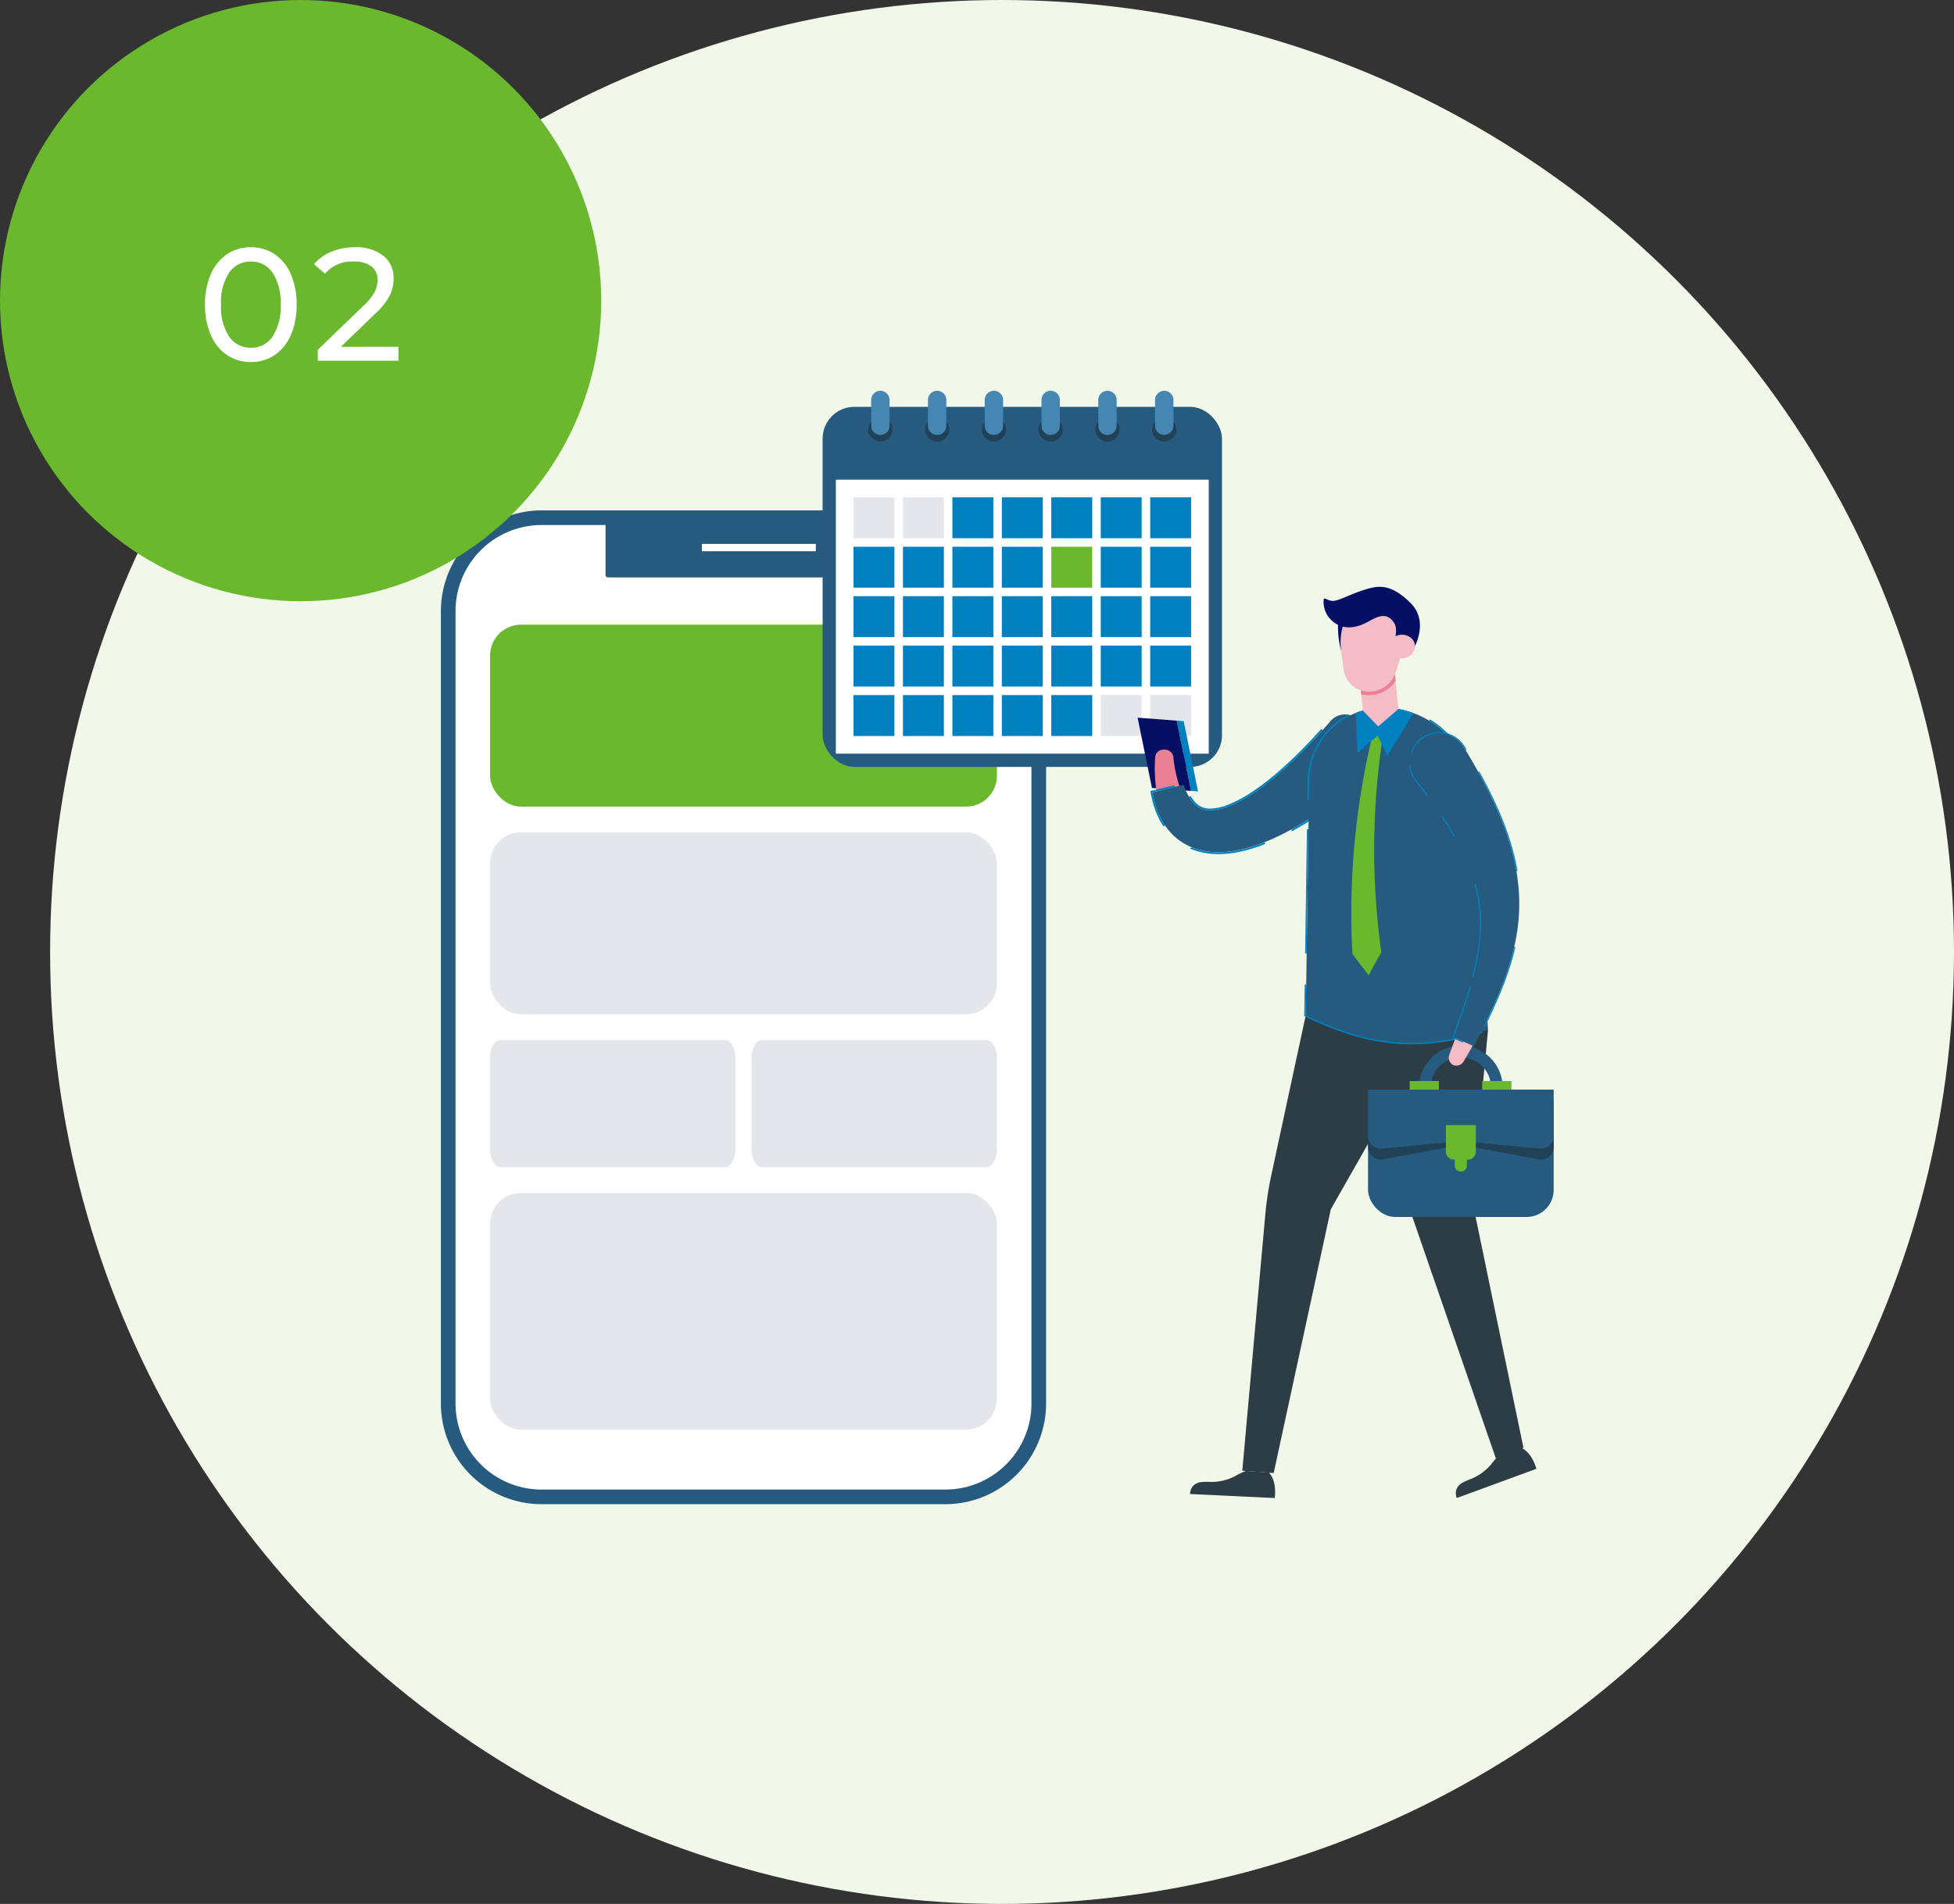 <svg xmlns="http://www.w3.org/2000/svg" width="195" height="190" viewBox="0 0 195 190">
  <rect x="0" y="0" width="195" height="190" fill="#333333" stroke="none"/>
  <g id="Group_23577" data-name="Group 23577" transform="translate(-860 -3381)">
    <g id="Group_23453" data-name="Group 23453" transform="translate(0 270)">
      <circle id="Ellipse_866" data-name="Ellipse 866" cx="95" cy="95" r="95" transform="translate(865 3111)" fill="#f1f8ea"/>
      <g id="Group_23434" data-name="Group 23434" transform="translate(904 3150)">
        <g id="Group_21616" data-name="Group 21616" transform="translate(0 11.936)">
          <g id="Group_21604" data-name="Group 21604">
            <g id="Group_21596" data-name="Group 21596">
              <g id="Group_21592" data-name="Group 21592" transform="translate(0.731 0.731)">
                <g id="Group_21591" data-name="Group 21591">
                  <g id="Group_21590" data-name="Group 21590">
                    <path id="Path_35234" data-name="Path 35234" d="M2583.524-823.158v79.09a9.311,9.311,0,0,1-9.312,9.311H2533.9a9.26,9.26,0,0,1-5.6-1.876,9.294,9.294,0,0,1-3.709-7.436v-79.09a9.311,9.311,0,0,1,9.311-9.31h40.312A9.311,9.311,0,0,1,2583.524-823.158Z" transform="translate(-2524.59 832.468)" fill="#fff"/>
                  </g>
                </g>
              </g>
              <g id="Group_21595" data-name="Group 21595">
                <g id="Group_21594" data-name="Group 21594">
                  <g id="Group_21593" data-name="Group 21593">
                    <path id="Path_35235" data-name="Path 35235" d="M2573.628-734.611h-40.312a10.053,10.053,0,0,1-10.042-10.042v-79.09a10.053,10.053,0,0,1,10.042-10.042h40.312a10.053,10.053,0,0,1,10.042,10.042v79.09A10.053,10.053,0,0,1,2573.628-734.611Zm-40.312-97.713a8.59,8.59,0,0,0-8.581,8.581v79.09a8.59,8.59,0,0,0,8.581,8.581h40.312a8.59,8.59,0,0,0,8.581-8.581v-79.09a8.59,8.59,0,0,0-8.581-8.581Z" transform="translate(-2523.275 833.784)" fill="#265b7f"/>
                  </g>
                </g>
              </g>
            </g>
            <g id="Group_21598" data-name="Group 21598" transform="translate(16.431 0.73)">
              <g id="Group_21597" data-name="Group 21597">
                <path id="Rectangle_13569" data-name="Rectangle 13569" d="M0,0H30.6a0,0,0,0,1,0,0V5.721a.236.236,0,0,1-.236.236H.236A.236.236,0,0,1,0,5.721V0A0,0,0,0,1,0,0Z" fill="#265b7f"/>
              </g>
            </g>
            <g id="Group_21601" data-name="Group 21601" transform="translate(26.046 3.344)">
              <g id="Group_21600" data-name="Group 21600">
                <g id="Group_21599" data-name="Group 21599">
                  <rect id="Rectangle_13570" data-name="Rectangle 13570" width="11.369" height="0.73" fill="#fff"/>
                </g>
              </g>
            </g>
            <g id="Group_21603" data-name="Group 21603" transform="translate(42.517 2.812)">
              <g id="Group_21602" data-name="Group 21602">
                <circle id="Ellipse_808" data-name="Ellipse 808" cx="0.897" cy="0.897" r="0.897" fill="#fff"/>
              </g>
            </g>
          </g>
          <g id="Group_21615" data-name="Group 21615" transform="translate(4.909 11.404)">
            <g id="Group_21606" data-name="Group 21606" transform="translate(0)">
              <g id="Group_21605" data-name="Group 21605">
                <rect id="Rectangle_13571" data-name="Rectangle 13571" width="50.578" height="18.157" rx="3.078" fill="#6ab82d"/>
              </g>
            </g>
            <g id="Group_21608" data-name="Group 21608" transform="translate(0 20.723)">
              <g id="Group_21607" data-name="Group 21607">
                <rect id="Rectangle_13572" data-name="Rectangle 13572" width="50.578" height="18.157" rx="3.078" fill="#e5e6eb"/>
              </g>
            </g>
            <g id="Group_21610" data-name="Group 21610" transform="translate(0 41.445)">
              <g id="Group_21609" data-name="Group 21609">
                <path id="Path_35236" data-name="Path 35236" d="M2533.191-738.653h22.317c.6,0,1.081.766,1.081,1.71v9.272c0,.944-.484,1.71-1.081,1.71h-22.317c-.6,0-1.081-.766-1.081-1.71v-9.272C2532.111-737.888,2532.595-738.653,2533.191-738.653Z" transform="translate(-2532.111 738.653)" fill="#e5e6eb"/>
              </g>
            </g>
            <g id="Group_21612" data-name="Group 21612" transform="translate(26.1 41.445)">
              <g id="Group_21611" data-name="Group 21611">
                <path id="Path_35237" data-name="Path 35237" d="M2603.569-736.943v9.272c0,.944-.484,1.71-1.081,1.71h-22.317c-.6,0-1.08-.766-1.08-1.71v-9.272c0-.944.484-1.71,1.08-1.71h22.317C2603.085-738.653,2603.569-737.888,2603.569-736.943Z" transform="translate(-2579.091 738.653)" fill="#e5e6eb"/>
              </g>
            </g>
            <g id="Group_21614" data-name="Group 21614" transform="translate(0 56.703)">
              <g id="Group_21613" data-name="Group 21613">
                <rect id="Rectangle_13573" data-name="Rectangle 13573" width="50.578" height="23.623" rx="3.078" fill="#e5e6eb"/>
              </g>
            </g>
          </g>
        </g>
        <g id="Group_21670" data-name="Group 21670" transform="translate(38.093 0)">
          <g id="Group_21617" data-name="Group 21617" transform="translate(0 1.6)">
            <rect id="Rectangle_13574" data-name="Rectangle 13574" width="39.856" height="35.933" rx="3.171" fill="#265b7f"/>
          </g>
          <g id="Group_21618" data-name="Group 21618" transform="translate(1.321 8.867)">
            <rect id="Rectangle_13575" data-name="Rectangle 13575" width="27.345" height="37.214" transform="translate(37.214 0) rotate(90)" fill="#fff"/>
          </g>
          <g id="Group_21654" data-name="Group 21654" transform="translate(3.083 10.628)">
            <g id="Group_21619" data-name="Group 21619">
              <rect id="Rectangle_13576" data-name="Rectangle 13576" width="4.084" height="4.084" fill="#e5e6eb"/>
            </g>
            <g id="Group_21620" data-name="Group 21620" transform="translate(4.935)">
              <rect id="Rectangle_13577" data-name="Rectangle 13577" width="4.084" height="4.084" fill="#e5e6eb"/>
            </g>
            <g id="Group_21621" data-name="Group 21621" transform="translate(9.869)">
              <rect id="Rectangle_13578" data-name="Rectangle 13578" width="4.084" height="4.084" fill="#0181c0"/>
            </g>
            <g id="Group_21622" data-name="Group 21622" transform="translate(14.804)">
              <rect id="Rectangle_13579" data-name="Rectangle 13579" width="4.084" height="4.084" fill="#0181c0"/>
            </g>
            <g id="Group_21623" data-name="Group 21623" transform="translate(19.738)">
              <rect id="Rectangle_13580" data-name="Rectangle 13580" width="4.084" height="4.084" fill="#0181c0"/>
            </g>
            <g id="Group_21624" data-name="Group 21624" transform="translate(24.673)">
              <rect id="Rectangle_13581" data-name="Rectangle 13581" width="4.084" height="4.084" fill="#0181c0"/>
            </g>
            <g id="Group_21625" data-name="Group 21625" transform="translate(29.607)">
              <rect id="Rectangle_13582" data-name="Rectangle 13582" width="4.084" height="4.084" fill="#0181c0"/>
            </g>
            <g id="Group_21626" data-name="Group 21626" transform="translate(0 4.935)">
              <rect id="Rectangle_13583" data-name="Rectangle 13583" width="4.084" height="4.084" fill="#0181c0"/>
            </g>
            <g id="Group_21627" data-name="Group 21627" transform="translate(4.935 4.935)">
              <rect id="Rectangle_13584" data-name="Rectangle 13584" width="4.084" height="4.084" fill="#0181c0"/>
            </g>
            <g id="Group_21628" data-name="Group 21628" transform="translate(9.869 4.935)">
              <rect id="Rectangle_13585" data-name="Rectangle 13585" width="4.084" height="4.084" fill="#0181c0"/>
            </g>
            <g id="Group_21629" data-name="Group 21629" transform="translate(14.804 4.935)">
              <rect id="Rectangle_13586" data-name="Rectangle 13586" width="4.084" height="4.084" fill="#0181c0"/>
            </g>
            <g id="Group_21630" data-name="Group 21630" transform="translate(19.738 4.935)">
              <rect id="Rectangle_13587" data-name="Rectangle 13587" width="4.084" height="4.084" fill="#6ab82d"/>
            </g>
            <g id="Group_21631" data-name="Group 21631" transform="translate(24.673 4.935)">
              <rect id="Rectangle_13588" data-name="Rectangle 13588" width="4.084" height="4.084" fill="#0181c0"/>
            </g>
            <g id="Group_21632" data-name="Group 21632" transform="translate(29.607 4.935)">
              <rect id="Rectangle_13589" data-name="Rectangle 13589" width="4.084" height="4.084" fill="#0181c0"/>
            </g>
            <g id="Group_21633" data-name="Group 21633" transform="translate(0 9.869)">
              <rect id="Rectangle_13590" data-name="Rectangle 13590" width="4.084" height="4.084" fill="#0181c0"/>
            </g>
            <g id="Group_21634" data-name="Group 21634" transform="translate(4.935 9.869)">
              <rect id="Rectangle_13591" data-name="Rectangle 13591" width="4.084" height="4.084" fill="#0181c0"/>
            </g>
            <g id="Group_21635" data-name="Group 21635" transform="translate(9.869 9.869)">
              <rect id="Rectangle_13592" data-name="Rectangle 13592" width="4.084" height="4.084" fill="#0181c0"/>
            </g>
            <g id="Group_21636" data-name="Group 21636" transform="translate(14.804 9.869)">
              <rect id="Rectangle_13593" data-name="Rectangle 13593" width="4.084" height="4.084" fill="#0181c0"/>
            </g>
            <g id="Group_21637" data-name="Group 21637" transform="translate(19.738 9.869)">
              <rect id="Rectangle_13594" data-name="Rectangle 13594" width="4.084" height="4.084" fill="#0181c0"/>
            </g>
            <g id="Group_21638" data-name="Group 21638" transform="translate(24.673 9.869)">
              <rect id="Rectangle_13595" data-name="Rectangle 13595" width="4.084" height="4.084" fill="#0181c0"/>
            </g>
            <g id="Group_21639" data-name="Group 21639" transform="translate(29.607 9.869)">
              <rect id="Rectangle_13596" data-name="Rectangle 13596" width="4.084" height="4.084" fill="#0181c0"/>
            </g>
            <g id="Group_21640" data-name="Group 21640" transform="translate(0 14.804)">
              <rect id="Rectangle_13597" data-name="Rectangle 13597" width="4.084" height="4.084" fill="#0181c0"/>
            </g>
            <g id="Group_21641" data-name="Group 21641" transform="translate(4.935 14.804)">
              <rect id="Rectangle_13598" data-name="Rectangle 13598" width="4.084" height="4.084" fill="#0181c0"/>
            </g>
            <g id="Group_21642" data-name="Group 21642" transform="translate(9.869 14.804)">
              <rect id="Rectangle_13599" data-name="Rectangle 13599" width="4.084" height="4.084" fill="#0181c0"/>
            </g>
            <g id="Group_21643" data-name="Group 21643" transform="translate(14.804 14.804)">
              <rect id="Rectangle_13600" data-name="Rectangle 13600" width="4.084" height="4.084" fill="#0181c0"/>
            </g>
            <g id="Group_21644" data-name="Group 21644" transform="translate(19.738 14.804)">
              <rect id="Rectangle_13601" data-name="Rectangle 13601" width="4.084" height="4.084" fill="#0181c0"/>
            </g>
            <g id="Group_21645" data-name="Group 21645" transform="translate(24.673 14.804)">
              <rect id="Rectangle_13602" data-name="Rectangle 13602" width="4.084" height="4.084" fill="#0181c0"/>
            </g>
            <g id="Group_21646" data-name="Group 21646" transform="translate(29.607 14.804)">
              <rect id="Rectangle_13603" data-name="Rectangle 13603" width="4.084" height="4.084" fill="#0181c0"/>
            </g>
            <g id="Group_21647" data-name="Group 21647" transform="translate(0 19.738)">
              <rect id="Rectangle_13604" data-name="Rectangle 13604" width="4.084" height="4.084" fill="#0181c0"/>
            </g>
            <g id="Group_21648" data-name="Group 21648" transform="translate(4.935 19.738)">
              <rect id="Rectangle_13605" data-name="Rectangle 13605" width="4.084" height="4.084" fill="#0181c0"/>
            </g>
            <g id="Group_21649" data-name="Group 21649" transform="translate(9.869 19.738)">
              <rect id="Rectangle_13606" data-name="Rectangle 13606" width="4.084" height="4.084" fill="#0181c0"/>
            </g>
            <g id="Group_21650" data-name="Group 21650" transform="translate(14.804 19.738)">
              <rect id="Rectangle_13607" data-name="Rectangle 13607" width="4.084" height="4.084" fill="#0181c0"/>
            </g>
            <g id="Group_21651" data-name="Group 21651" transform="translate(19.738 19.738)">
              <rect id="Rectangle_13608" data-name="Rectangle 13608" width="4.084" height="4.084" fill="#0181c0"/>
            </g>
            <g id="Group_21652" data-name="Group 21652" transform="translate(24.673 19.738)">
              <rect id="Rectangle_13609" data-name="Rectangle 13609" width="4.084" height="4.084" fill="#e5e6eb"/>
            </g>
            <g id="Group_21653" data-name="Group 21653" transform="translate(29.607 19.738)">
              <rect id="Rectangle_13610" data-name="Rectangle 13610" width="4.084" height="4.084" fill="#e5e6eb"/>
            </g>
          </g>
          <g id="Group_21669" data-name="Group 21669" transform="translate(4.56)">
            <g id="Group_21655" data-name="Group 21655" transform="translate(0 2.657)">
              <circle id="Ellipse_809" data-name="Ellipse 809" cx="1.204" cy="1.204" r="1.204" fill="#214157"/>
            </g>
            <g id="Group_21656" data-name="Group 21656" transform="translate(5.666 2.657)">
              <circle id="Ellipse_810" data-name="Ellipse 810" cx="1.204" cy="1.204" r="1.204" fill="#214157"/>
            </g>
            <g id="Group_21657" data-name="Group 21657" transform="translate(11.332 2.657)">
              <circle id="Ellipse_811" data-name="Ellipse 811" cx="1.204" cy="1.204" r="1.204" fill="#214157"/>
            </g>
            <g id="Group_21658" data-name="Group 21658" transform="translate(16.998 2.657)">
              <circle id="Ellipse_812" data-name="Ellipse 812" cx="1.204" cy="1.204" r="1.204" fill="#214157"/>
            </g>
            <g id="Group_21659" data-name="Group 21659" transform="translate(22.663 2.657)">
              <circle id="Ellipse_813" data-name="Ellipse 813" cx="1.204" cy="1.204" r="1.204" fill="#214157"/>
            </g>
            <g id="Group_21668" data-name="Group 21668" transform="translate(0.286)">
              <g id="Group_21660" data-name="Group 21660" transform="translate(28.043 2.657)">
                <circle id="Ellipse_814" data-name="Ellipse 814" cx="1.204" cy="1.204" r="1.204" fill="#214157"/>
              </g>
              <g id="Group_21667" data-name="Group 21667">
                <g id="Group_21661" data-name="Group 21661">
                  <path id="Path_35238" data-name="Path 35238" d="M2601.483-855.27a.918.918,0,0,0-.917.917v2.569a.918.918,0,0,0,.917.917.917.917,0,0,0,.917-.917v-2.569A.917.917,0,0,0,2601.483-855.27Z" transform="translate(-2600.566 855.27)" fill="#4686b2"/>
                </g>
                <g id="Group_21662" data-name="Group 21662" transform="translate(5.666)">
                  <path id="Path_35239" data-name="Path 35239" d="M2611.682-855.27a.917.917,0,0,0-.917.917v2.569a.917.917,0,0,0,.917.917.917.917,0,0,0,.917-.917v-2.569A.917.917,0,0,0,2611.682-855.27Z" transform="translate(-2610.765 855.27)" fill="#4686b2"/>
                </g>
                <g id="Group_21663" data-name="Group 21663" transform="translate(11.332)">
                  <path id="Path_35240" data-name="Path 35240" d="M2621.881-855.27a.917.917,0,0,0-.917.917v2.569a.917.917,0,0,0,.917.917.917.917,0,0,0,.917-.917v-2.569A.917.917,0,0,0,2621.881-855.27Z" transform="translate(-2620.964 855.27)" fill="#4686b2"/>
                </g>
                <g id="Group_21664" data-name="Group 21664" transform="translate(16.998)">
                  <path id="Path_35241" data-name="Path 35241" d="M2632.079-855.27a.917.917,0,0,0-.917.917v2.569a.917.917,0,0,0,.917.917.917.917,0,0,0,.917-.917v-2.569A.917.917,0,0,0,2632.079-855.27Z" transform="translate(-2631.162 855.27)" fill="#4686b2"/>
                </g>
                <g id="Group_21665" data-name="Group 21665" transform="translate(22.664)">
                  <path id="Path_35242" data-name="Path 35242" d="M2642.278-855.27a.917.917,0,0,0-.917.917v2.569a.917.917,0,0,0,.917.917.917.917,0,0,0,.917-.917v-2.569A.917.917,0,0,0,2642.278-855.27Z" transform="translate(-2641.361 855.27)" fill="#4686b2"/>
                </g>
                <g id="Group_21666" data-name="Group 21666" transform="translate(28.33)">
                  <path id="Path_35243" data-name="Path 35243" d="M2652.477-855.27a.917.917,0,0,0-.917.917v2.569a.917.917,0,0,0,.917.917.917.917,0,0,0,.917-.917v-2.569A.917.917,0,0,0,2652.477-855.27Z" transform="translate(-2651.56 855.27)" fill="#4686b2"/>
                </g>
              </g>
            </g>
          </g>
        </g>
        <g id="Group_21746" data-name="Group 21746" transform="translate(69.526 19.566)">
          <g id="Group_21675" data-name="Group 21675" transform="translate(0 13.054)">
            <g id="Group_21672" data-name="Group 21672" transform="translate(3.899 0.293)">
              <g id="Group_21671" data-name="Group 21671">
                <path id="Path_35244" data-name="Path 35244" d="M2645.447-796.025l1.434,7.014.7.052-1.433-7.014Z" transform="translate(-2645.447 796.025)" fill="#0181c0"/>
              </g>
            </g>
            <g id="Group_21674" data-name="Group 21674">
              <g id="Group_21673" data-name="Group 21673">
                <path id="Path_35245" data-name="Path 35245" d="M2638.429-796.552l1.434,7.015,3.9.293-1.433-7.015Z" transform="translate(-2638.429 796.552)" fill="#050f64"/>
              </g>
            </g>
          </g>
          <g id="Group_21683" data-name="Group 21683" transform="translate(1.279 12.745)">
            <g id="Group_21682" data-name="Group 21682">
              <g id="Group_21677" data-name="Group 21677" transform="translate(0.431 0.137)">
                <g id="Group_21676" data-name="Group 21676">
                  <path id="Path_35246" data-name="Path 35246" d="M2642.453-793.5a.864.864,0,0,1,.906.658,13.359,13.359,0,0,0,.631,3.044,6.372,6.372,0,0,0,.6,1.281l.089.14.094.132c.061.09.131.165.194.247a3.1,3.1,0,0,0,.421.4,2.323,2.323,0,0,0,.449.282,2.17,2.17,0,0,0,.477.169c.079.024.168.032.25.048s.172.022.264.022a3.514,3.514,0,0,0,.558-.019,5.833,5.833,0,0,0,1.214-.286,9.782,9.782,0,0,0,1.267-.552,17.55,17.55,0,0,0,2.5-1.611q.609-.465,1.2-.969c.393-.339.783-.682,1.165-1.043a54.223,54.223,0,0,0,4.36-4.643,2.163,2.163,0,0,1,1.862-.652,3.722,3.722,0,0,1,2.178,1.024h0a3.488,3.488,0,0,1,1.117,2.138,2.263,2.263,0,0,1-.7,1.963,59.735,59.735,0,0,1-5.626,4.262c-.5.329-1.006.646-1.52.956s-1.045.6-1.585.887a21.692,21.692,0,0,1-3.443,1.461,13.541,13.541,0,0,1-1.92.462,9.275,9.275,0,0,1-2.1.1,6.8,6.8,0,0,1-1.107-.174c-.185-.04-.371-.1-.553-.16s-.366-.133-.542-.22a5.453,5.453,0,0,1-1.843-1.386,6.048,6.048,0,0,1-.639-.889c-.085-.154-.176-.307-.247-.464l-.111-.233-.1-.234a8.9,8.9,0,0,1-.515-1.868,15.483,15.483,0,0,1-.139-3.591A.825.825,0,0,1,2642.453-793.5Z" transform="translate(-2641.506 796.862)" fill="#ea8096"/>
                </g>
              </g>
              <g id="Group_21679" data-name="Group 21679" transform="translate(0.208)">
                <g id="Group_21678" data-name="Group 21678">
                  <path id="Path_35247" data-name="Path 35247" d="M2664.183-793.775a3.962,3.962,0,0,0-1.235-2.162h0a4.245,4.245,0,0,0-2.208-1.138,1.9,1.9,0,0,0-1.782.523c-1.24,1.434-2.526,2.815-3.873,4.094q-1.009.961-2.067,1.822a23.183,23.183,0,0,1-2.156,1.568,12.475,12.475,0,0,1-2.2,1.133,4.908,4.908,0,0,1-1.958.379,2.137,2.137,0,0,1-.747-.164,2.134,2.134,0,0,1-.666-.459,4.886,4.886,0,0,1-1.063-1.916l-3.128.751a9.907,9.907,0,0,0,.451,1.712,7.257,7.257,0,0,0,.893,1.718,5.973,5.973,0,0,0,1.526,1.49,6.036,6.036,0,0,0,2,.86,7.65,7.65,0,0,0,2.031.186,10.737,10.737,0,0,0,1.86-.243,16.876,16.876,0,0,0,3.277-1.112,28.024,28.024,0,0,0,2.9-1.527q1.384-.828,2.669-1.748c1.719-1.221,3.338-2.531,4.9-3.889A1.987,1.987,0,0,0,2664.183-793.775Z" transform="translate(-2641.105 797.108)" fill="#265b7f"/>
                </g>
              </g>
              <g id="Group_21681" data-name="Group 21681" transform="translate(0 0.128)">
                <g id="Group_21680" data-name="Group 21680">
                  <path id="Path_35248" data-name="Path 35248" d="M2640.939-789.242l2.24-.538-.085-.166-2.363.568.029.168a10.019,10.019,0,0,0,.46,1.744,7.5,7.5,0,0,0,.8,1.594l.189-.043a7.4,7.4,0,0,1-.82-1.615A9.908,9.908,0,0,1,2640.939-789.242ZM2664.2-793.7a4.13,4.13,0,0,0-1.29-2.263,4.757,4.757,0,0,0-1.367-.911l-.192.119a4.555,4.555,0,0,1,1.435.924,4.45,4.45,0,0,1,.827,1.046,3.445,3.445,0,0,1,.407,1.115,1.989,1.989,0,0,1-.57,1.88c-1.561,1.358-3.181,2.667-4.9,3.888q-1.289.916-2.668,1.748-.528.316-1.072.614l.03.19c.375-.2.752-.419,1.135-.649.891-.533,1.792-1.124,2.68-1.756,1.583-1.124,3.189-2.4,4.914-3.9A2.167,2.167,0,0,0,2664.2-793.7Zm-6.27-1.763-.151-.1c-1.023,1.14-2.005,2.155-2.981,3.082-.677.643-1.368,1.253-2.056,1.813a23.034,23.034,0,0,1-2.139,1.555,12.165,12.165,0,0,1-2.164,1.117,5.026,5.026,0,0,1-1.723.373c-.054,0-.107,0-.162-.005a1.98,1.98,0,0,1-.686-.151,1.938,1.938,0,0,1-.607-.421,3.312,3.312,0,0,1-.5-.656l-.183.042a3.538,3.538,0,0,0,.553.744,2.137,2.137,0,0,0,.666.459,2.165,2.165,0,0,0,.746.164,4.913,4.913,0,0,0,1.958-.379,12.516,12.516,0,0,0,2.2-1.133,23.107,23.107,0,0,0,2.157-1.568q1.057-.858,2.067-1.822C2655.956-793.34,2656.956-794.384,2657.926-795.467Zm-5.8,11.194a15.4,15.4,0,0,1-2.426.754,10.611,10.611,0,0,1-1.861.243,7.62,7.62,0,0,1-2.031-.185,5.862,5.862,0,0,1-.947-.3l-.181.122a6.173,6.173,0,0,0,1.086.355,7.727,7.727,0,0,0,1.753.2q.163,0,.326-.007a10.8,10.8,0,0,0,1.892-.247,15.586,15.586,0,0,0,2.445-.76Z" transform="translate(-2640.731 796.878)" fill="#0181c0"/>
                </g>
              </g>
            </g>
          </g>
          <g id="Group_21685" data-name="Group 21685" transform="translate(5.238 88.221)">
            <g id="Group_21684" data-name="Group 21684">
              <path id="Path_35249" data-name="Path 35249" d="M2656.309-658.544l-8.452-.4a1.3,1.3,0,0,1,.275-.781,1.342,1.342,0,0,1,.869-.411,8.18,8.18,0,0,1,.983-.011,5.2,5.2,0,0,0,2.324-.556,7.731,7.731,0,0,1,1.13-.549l2.3.169a2.637,2.637,0,0,1,.557,1.271A4.653,4.653,0,0,1,2656.309-658.544Z" transform="translate(-2647.858 661.25)" fill="#2d3d45"/>
            </g>
          </g>
          <g id="Group_21687" data-name="Group 21687" transform="translate(31.757 85.898)">
            <g id="Group_21686" data-name="Group 21686">
              <path id="Path_35250" data-name="Path 35250" d="M2703.633-663.314l-7.944,2.912a1.3,1.3,0,0,1-.05-.826,1.342,1.342,0,0,1,.641-.716,8.151,8.151,0,0,1,.9-.391,5.2,5.2,0,0,0,1.926-1.414,7.8,7.8,0,0,1,.827-.944l2.186-.737a2.639,2.639,0,0,1,1.007.955A4.67,4.67,0,0,1,2703.633-663.314Z" transform="translate(-2695.592 665.431)" fill="#2d3d45"/>
            </g>
          </g>
          <g id="Group_21689" data-name="Group 21689" transform="translate(10.448 42.734)">
            <g id="Group_21688" data-name="Group 21688">
              <path id="Path_35251" data-name="Path 35251" d="M2659.533-723.22a32.205,32.205,0,0,1,.593-3.9c.971-4.516,3.447-16,3.447-16l18.189,1.453-1.6,16.953,5.131,24.757-2.753,1.065-8.577-24.807c-.018-.066-2.33-9.827-2.33-9.827l-5.563,9.776-5.7,26.32-3.132-.231Z" transform="translate(-2657.236 743.128)" fill="#2d3d45"/>
            </g>
          </g>
          <g id="Group_21710" data-name="Group 21710" transform="translate(22.997 45.784)">
            <g id="Group_21692" data-name="Group 21692" transform="translate(5.093)">
              <g id="Group_21691" data-name="Group 21691">
                <g id="Group_21690" data-name="Group 21690">
                  <path id="Path_35252" data-name="Path 35252" d="M2696.394-729.125h-6.464a.941.941,0,0,1-.939-.939v-3.4a4.176,4.176,0,0,1,4.171-4.172,4.176,4.176,0,0,1,4.171,4.172v3.4A.94.94,0,0,1,2696.394-729.125Zm-6.239-1.164h6.015v-3.177a3.011,3.011,0,0,0-3.007-3.008,3.011,3.011,0,0,0-3.007,3.008Z" transform="translate(-2688.991 737.637)" fill="#265b7f"/>
                </g>
              </g>
            </g>
            <g id="Group_21694" data-name="Group 21694" transform="translate(0 4.389)">
              <g id="Group_21693" data-name="Group 21693">
                <rect id="Rectangle_13611" data-name="Rectangle 13611" width="18.528" height="12.708" rx="2.706" fill="#265b7f"/>
              </g>
            </g>
            <g id="Group_21697" data-name="Group 21697" transform="translate(0 5.481)">
              <g id="Group_21696" data-name="Group 21696">
                <g id="Group_21695" data-name="Group 21695">
                  <path id="Path_35253" data-name="Path 35253" d="M2696.962-721.888l-7.875-1.47-7.875,1.47a1.27,1.27,0,0,1-1.389-1.265v-4.619h18.527v4.619A1.27,1.27,0,0,1,2696.962-721.888Z" transform="translate(-2679.824 727.772)" fill="#214157"/>
                </g>
              </g>
            </g>
            <g id="Group_21699" data-name="Group 21699" transform="translate(0 4.389)">
              <g id="Group_21698" data-name="Group 21698">
                <path id="Path_35254" data-name="Path 35254" d="M2679.824-729.736v4.618a1.27,1.27,0,0,0,1.389,1.265l7.875-.742,7.875.742a1.27,1.27,0,0,0,1.389-1.265v-4.618Z" transform="translate(-2679.824 729.736)" fill="#265b7f"/>
              </g>
            </g>
            <g id="Group_21701" data-name="Group 21701" transform="translate(7.772 7.93)">
              <g id="Group_21700" data-name="Group 21700">
                <path id="Path_35255" data-name="Path 35255" d="M2693.814-723.363v2.654a.787.787,0,0,0,.787.786h1.411a.787.787,0,0,0,.786-.786v-2.654Z" transform="translate(-2693.814 723.363)" fill="#6ab82d"/>
              </g>
            </g>
            <g id="Group_21703" data-name="Group 21703" transform="translate(8.658 9.7)">
              <g id="Group_21702" data-name="Group 21702">
                <path id="Path_35256" data-name="Path 35256" d="M2696.014-720.176a.606.606,0,0,0-.606.606v1.649a.606.606,0,0,0,.606.606.606.606,0,0,0,.606-.606v-1.649A.606.606,0,0,0,2696.014-720.176Z" transform="translate(-2695.408 720.176)" fill="#6ab82d"/>
              </g>
            </g>
            <g id="Group_21706" data-name="Group 21706" transform="translate(4.159 3.529)">
              <g id="Group_21705" data-name="Group 21705">
                <g id="Group_21704" data-name="Group 21704">
                  <rect id="Rectangle_13612" data-name="Rectangle 13612" width="2.91" height="0.861" fill="#6ab82d"/>
                </g>
              </g>
            </g>
            <g id="Group_21709" data-name="Group 21709" transform="translate(11.398 3.529)">
              <g id="Group_21708" data-name="Group 21708">
                <g id="Group_21707" data-name="Group 21707">
                  <rect id="Rectangle_13613" data-name="Rectangle 13613" width="2.91" height="0.861" fill="#6ab82d"/>
                </g>
              </g>
            </g>
          </g>
          <g id="Group_21712" data-name="Group 21712" transform="translate(16.785 12.044)">
            <g id="Group_21711" data-name="Group 21711">
              <path id="Path_35257" data-name="Path 35257" d="M2686.83-766.228c-6.1,1.957-11.308,1.943-18.189-1.453l.266-18.443.04-2.371.015-.871.028-1.676c0-.235.016-.467.04-.695a7.414,7.414,0,0,1,4.605-6.1,7.032,7.032,0,0,1,.739-.253,7.383,7.383,0,0,1,2.734-.245q.375.036.74.1a8.933,8.933,0,0,1,1.532.416,9.1,9.1,0,0,1,5.648,6.207,9.118,9.118,0,0,1,.3,2.145l0,.229.016.871.023,1.1Z" transform="translate(-2668.642 798.37)" fill="#265b7f"/>
            </g>
          </g>
          <g id="Group_21715" data-name="Group 21715" transform="translate(16.633 12.745)">
            <g id="Group_21714" data-name="Group 21714">
              <g id="Group_21713" data-name="Group 21713">
                <path id="Path_35258" data-name="Path 35258" d="M2668.458-773.269h.15l.177-12.293,0-.122-.151.03v.09Zm12.373-23.231a9.092,9.092,0,0,1,4.076,5.45c.019.069.037.137.052.208l.148-.033c-.017-.071-.034-.142-.052-.213a9.243,9.243,0,0,0-4.145-5.542Zm4.648,10.938-.149.033,1.129,16.262h.153Zm-16.8-2.984h.153l0-.258.027-1.677c0-.234.017-.466.041-.695a7.407,7.407,0,0,1,3.931-5.789l-.05-.143a7.526,7.526,0,0,0-4.031,5.917c-.026.232-.04.471-.042.709Zm-.315,21.519.085.042a28.913,28.913,0,0,0,5.5,2.107,20.316,20.316,0,0,0,5.178.681,23.847,23.847,0,0,0,7.039-1.144l-.046-.143c-5.846,1.77-10.944,1.651-17.6-1.635l.044-3.053h-.15Z" transform="translate(-2668.369 797.108)" fill="#0181c0"/>
              </g>
            </g>
          </g>
          <g id="Group_21718" data-name="Group 21718" transform="translate(21.331 14.715)">
            <g id="Group_21717" data-name="Group 21717">
              <g id="Group_21716" data-name="Group 21716">
                <path id="Path_35259" data-name="Path 35259" d="M2679.962-793.33l-1.005-.232a75.7,75.7,0,0,0-2.024,21.906q.8,1.086,1.628,2.132.61-1.16,1.256-2.281A74.534,74.534,0,0,1,2679.962-793.33Z" transform="translate(-2676.825 793.562)" fill="#6ab82d"/>
              </g>
            </g>
          </g>
          <g id="Group_21733" data-name="Group 21733" transform="translate(18.554)">
            <g id="Group_21725" data-name="Group 21725" transform="translate(1.559 1.699)">
              <g id="Group_21720" data-name="Group 21720" transform="translate(1.959 6.23)">
                <g id="Group_21719" data-name="Group 21719">
                  <path id="Path_35260" data-name="Path 35260" d="M2678.16-805.436l.535,5.4a3.027,3.027,0,0,0,3.53-.342l-.534-5.4Z" transform="translate(-2678.16 805.778)" fill="#f4bcc7"/>
                </g>
              </g>
              <g id="Group_21722" data-name="Group 21722" transform="translate(1.959 6.23)">
                <g id="Group_21721" data-name="Group 21721">
                  <path id="Path_35261" data-name="Path 35261" d="M2678.16-805.436l.242,2.441a2.883,2.883,0,0,0,.808.1c.09,0,.179-.007.268-.016a3.186,3.186,0,0,0,2.356-1.424l-.143-1.448Z" transform="translate(-2678.16 805.778)" fill="#ea8096"/>
                </g>
              </g>
              <g id="Group_21724" data-name="Group 21724">
                <g id="Group_21723" data-name="Group 21723">
                  <path id="Path_35262" data-name="Path 35262" d="M2674.662-813.564l.434,3.155a2.528,2.528,0,0,0,2.542,2.178h0a2.807,2.807,0,0,0,2.6-1.819,21.323,21.323,0,0,0,.693-2.409,3.823,3.823,0,0,0-1.2-3.79,2.959,2.959,0,0,0-3.25-.461A2.952,2.952,0,0,0,2674.662-813.564Z" transform="translate(-2674.634 816.992)" fill="#f4bcc7"/>
                </g>
              </g>
            </g>
            <g id="Group_21730" data-name="Group 21730">
              <g id="Group_21727" data-name="Group 21727" transform="translate(1.426 2.933)">
                <g id="Group_21726" data-name="Group 21726">
                  <path id="Path_35263" data-name="Path 35263" d="M2675.083-814.316a5.922,5.922,0,0,0-.349,3.034,9.547,9.547,0,0,1-.263-3.489Z" transform="translate(-2674.395 814.771)" fill="#050f64"/>
                </g>
              </g>
              <g id="Group_21729" data-name="Group 21729">
                <g id="Group_21728" data-name="Group 21728">
                  <path id="Path_35264" data-name="Path 35264" d="M2680.825-813.9s1.592-2.638-.3-4.526c-2.036-2.033-3.3-1.751-4.657-1.318-1.713.548-2.62,1.191-3.291,1.078-.358-.061-.685-.346-.734-.142a2.542,2.542,0,0,0,.955,2.242c1.042.843,2.34.652,3.592-.068s1.86-.664,2.433.1c.608.811-.1,2.368-.1,2.368l.4.125S2680.578-814.967,2680.825-813.9Z" transform="translate(-2671.828 820.05)" fill="#050f64"/>
                </g>
              </g>
            </g>
            <g id="Group_21732" data-name="Group 21732" transform="translate(6.375 4.659)">
              <g id="Group_21731" data-name="Group 21731" transform="translate(0 0)">
                <ellipse id="Ellipse_815" data-name="Ellipse 815" cx="1.329" cy="1.178" rx="1.329" ry="1.178" transform="matrix(0.996, -0.089, 0.089, 0.996, 0, 0.238)" fill="#f4bcc7"/>
              </g>
            </g>
          </g>
          <g id="Group_21736" data-name="Group 21736" transform="translate(21.779 12.186)">
            <g id="Group_21735" data-name="Group 21735">
              <g id="Group_21734" data-name="Group 21734">
                <path id="Path_35265" data-name="Path 35265" d="M2683.377-797.7l-2.609,4.274-.952-2.035-2.018,1.746-.167-4a6.207,6.207,0,0,1,.7-.242l1.532,1.579,2.017-1.728A8.545,8.545,0,0,1,2683.377-797.7Z" transform="translate(-2677.632 798.114)" fill="#0181c0"/>
              </g>
            </g>
          </g>
          <g id="Group_21745" data-name="Group 21745" transform="translate(27.105 14.493)">
            <g id="Group_21739" data-name="Group 21739" transform="translate(3.949 30.442)">
              <g id="Group_21738" data-name="Group 21738">
                <g id="Group_21737" data-name="Group 21737">
                  <path id="Path_35266" data-name="Path 35266" d="M2694.4-737.471l.632-1.7,1.709.825-.909,1.561a.832.832,0,0,1-1.072.394A.832.832,0,0,1,2694.4-737.471Z" transform="translate(-2694.327 739.166)" fill="#f4bcc7"/>
                </g>
              </g>
            </g>
            <g id="Group_21741" data-name="Group 21741" transform="translate(0.101 0.111)">
              <g id="Group_21740" data-name="Group 21740">
                <path id="Path_35267" data-name="Path 35267" d="M2693.763-762.526l-2.027-.891a57.389,57.389,0,0,0,2.191-6.937,21.354,21.354,0,0,0,.511-3.419,14.873,14.873,0,0,0-.15-3.308,18.988,18.988,0,0,0-2.315-6.224c-.564-1-1.2-1.977-1.864-2.942l-.509-.721-.529-.714-.264-.357-.274-.353-.548-.706c-.027-.034-.053-.069-.078-.1a2.664,2.664,0,0,1-.439-1.009,2.963,2.963,0,0,1-.026-1.084,2.975,2.975,0,0,1,1.147-1.9l.006,0a2.814,2.814,0,0,1,2.216-.519,2.9,2.9,0,0,1,1.922,1.313l.5.833.25.417.242.424c.162.284.325.564.483.849l.467.864c.613,1.162,1.193,2.353,1.708,3.59a27.959,27.959,0,0,1,1.288,3.866,20.364,20.364,0,0,1,.6,4.112,18.783,18.783,0,0,1-.307,4.118,24.746,24.746,0,0,1-1.056,3.848c-.439,1.23-.945,2.41-1.479,3.562S2694.334-763.64,2693.763-762.526Z" transform="translate(-2687.401 793.762)" fill="#265b7f"/>
              </g>
            </g>
            <g id="Group_21744" data-name="Group 21744">
              <g id="Group_21743" data-name="Group 21743">
                <g id="Group_21742" data-name="Group 21742">
                  <path id="Path_35268" data-name="Path 35268" d="M2688.989-787.771l-.265-.356-.274-.353-.548-.706c-.026-.034-.053-.069-.078-.1a2.676,2.676,0,0,1-.44-1.009,3.458,3.458,0,0,1-.053-.37l-.112-.022a3.2,3.2,0,0,0,.057.414,2.771,2.771,0,0,0,.458,1.051c.025.037.053.073.08.108l.821,1.057.265.356.1.135.111-.036Zm1.556,2.2-.1.053c.478.719.9,1.393,1.268,2.042l.1-.039C2691.424-784.211,2691-784.9,2690.545-785.572Zm2.2-6.978a3.034,3.034,0,0,0-1.995-1.362,2.919,2.919,0,0,0-1.212.027,2.949,2.949,0,0,0-1.091.512l-.006.005a3.066,3.066,0,0,0-1.066,1.47l.11.02a2.976,2.976,0,0,1,1.022-1.4l.007,0a2.812,2.812,0,0,1,2.215-.519,2.9,2.9,0,0,1,1.922,1.313l.225.376.066-.1Zm4.953,10.877a27.962,27.962,0,0,0-1.293-3.881c-.469-1.126-1.029-2.3-1.713-3.6l-.468-.865v0l-.106.037.01.018.468.864c.612,1.162,1.192,2.352,1.708,3.59a27.893,27.893,0,0,1,1.287,3.866c.127.509.237,1.026.327,1.547l.111-.005Q2697.892-780.885,2697.7-781.673Zm.006,9.127a25.745,25.745,0,0,1-.876,2.977c-.439,1.23-.945,2.41-1.478,3.563q-.325.7-.662,1.389l.063.123c.252-.516.481-1,.7-1.466.617-1.333,1.087-2.468,1.482-3.572a25.875,25.875,0,0,0,.878-2.979Zm-3.858,2.1a21.362,21.362,0,0,0,.511-3.419,14.976,14.976,0,0,0-.15-3.308,15.209,15.209,0,0,0-.363-1.645l-.1.056a14.661,14.661,0,0,1,.353,1.607,14.892,14.892,0,0,1,.149,3.283,20.994,20.994,0,0,1-.509,3.4q-.107.473-.232.947l.1.063Q2693.733-769.951,2693.845-770.444Zm-.617,1.932c-.5,1.733-1.115,3.44-1.677,4.967l-.036.1,1.081.476c0-.042,0-.083,0-.123l-.937-.412c.61-1.657,1.2-3.315,1.678-4.968Z" transform="translate(-2687.219 793.962)" fill="#0181c0"/>
                </g>
              </g>
            </g>
          </g>
        </g>
      </g>
    </g>
    <g id="Group_23457" data-name="Group 23457" transform="translate(0 270)">
      <circle id="Ellipse_863" data-name="Ellipse 863" cx="30" cy="30" r="30" transform="translate(860 3111)" fill="#6ab82d"/>
      <path id="Path_35884" data-name="Path 35884" d="M-4.96.128a4.192,4.192,0,0,1-2.36-.68A4.559,4.559,0,0,1-8.944-2.528,7.342,7.342,0,0,1-9.536-5.6a7.342,7.342,0,0,1,.592-3.072A4.559,4.559,0,0,1-7.32-10.648a4.192,4.192,0,0,1,2.36-.68,4.164,4.164,0,0,1,2.344.68A4.559,4.559,0,0,1-.992-8.672,7.342,7.342,0,0,1-.4-5.6,7.342,7.342,0,0,1-.992-2.528,4.559,4.559,0,0,1-2.616-.552,4.164,4.164,0,0,1-4.96.128Zm0-1.424A2.537,2.537,0,0,0-2.808-2.4,5.368,5.368,0,0,0-2-5.6a5.368,5.368,0,0,0-.808-3.2A2.537,2.537,0,0,0-4.96-9.9,2.552,2.552,0,0,0-7.128-8.8a5.368,5.368,0,0,0-.808,3.2,5.368,5.368,0,0,0,.808,3.2A2.552,2.552,0,0,0-4.96-1.3Zm14.72-.1V0H1.712V-1.088l4.56-4.4a5.446,5.446,0,0,0,1.12-1.384A2.636,2.636,0,0,0,7.68-8.048a1.646,1.646,0,0,0-.616-1.368A2.792,2.792,0,0,0,5.3-9.9,3.511,3.511,0,0,0,2.432-8.688L1.344-9.632a4.367,4.367,0,0,1,1.72-1.248,6.066,6.066,0,0,1,2.376-.448,4.327,4.327,0,0,1,2.8.84,2.775,2.775,0,0,1,1.04,2.28,3.87,3.87,0,0,1-.384,1.7A6.78,6.78,0,0,1,7.44-4.688l-3.424,3.3Z" transform="translate(890 3147)" fill="#fff"/>
    </g>
  </g>
</svg>
